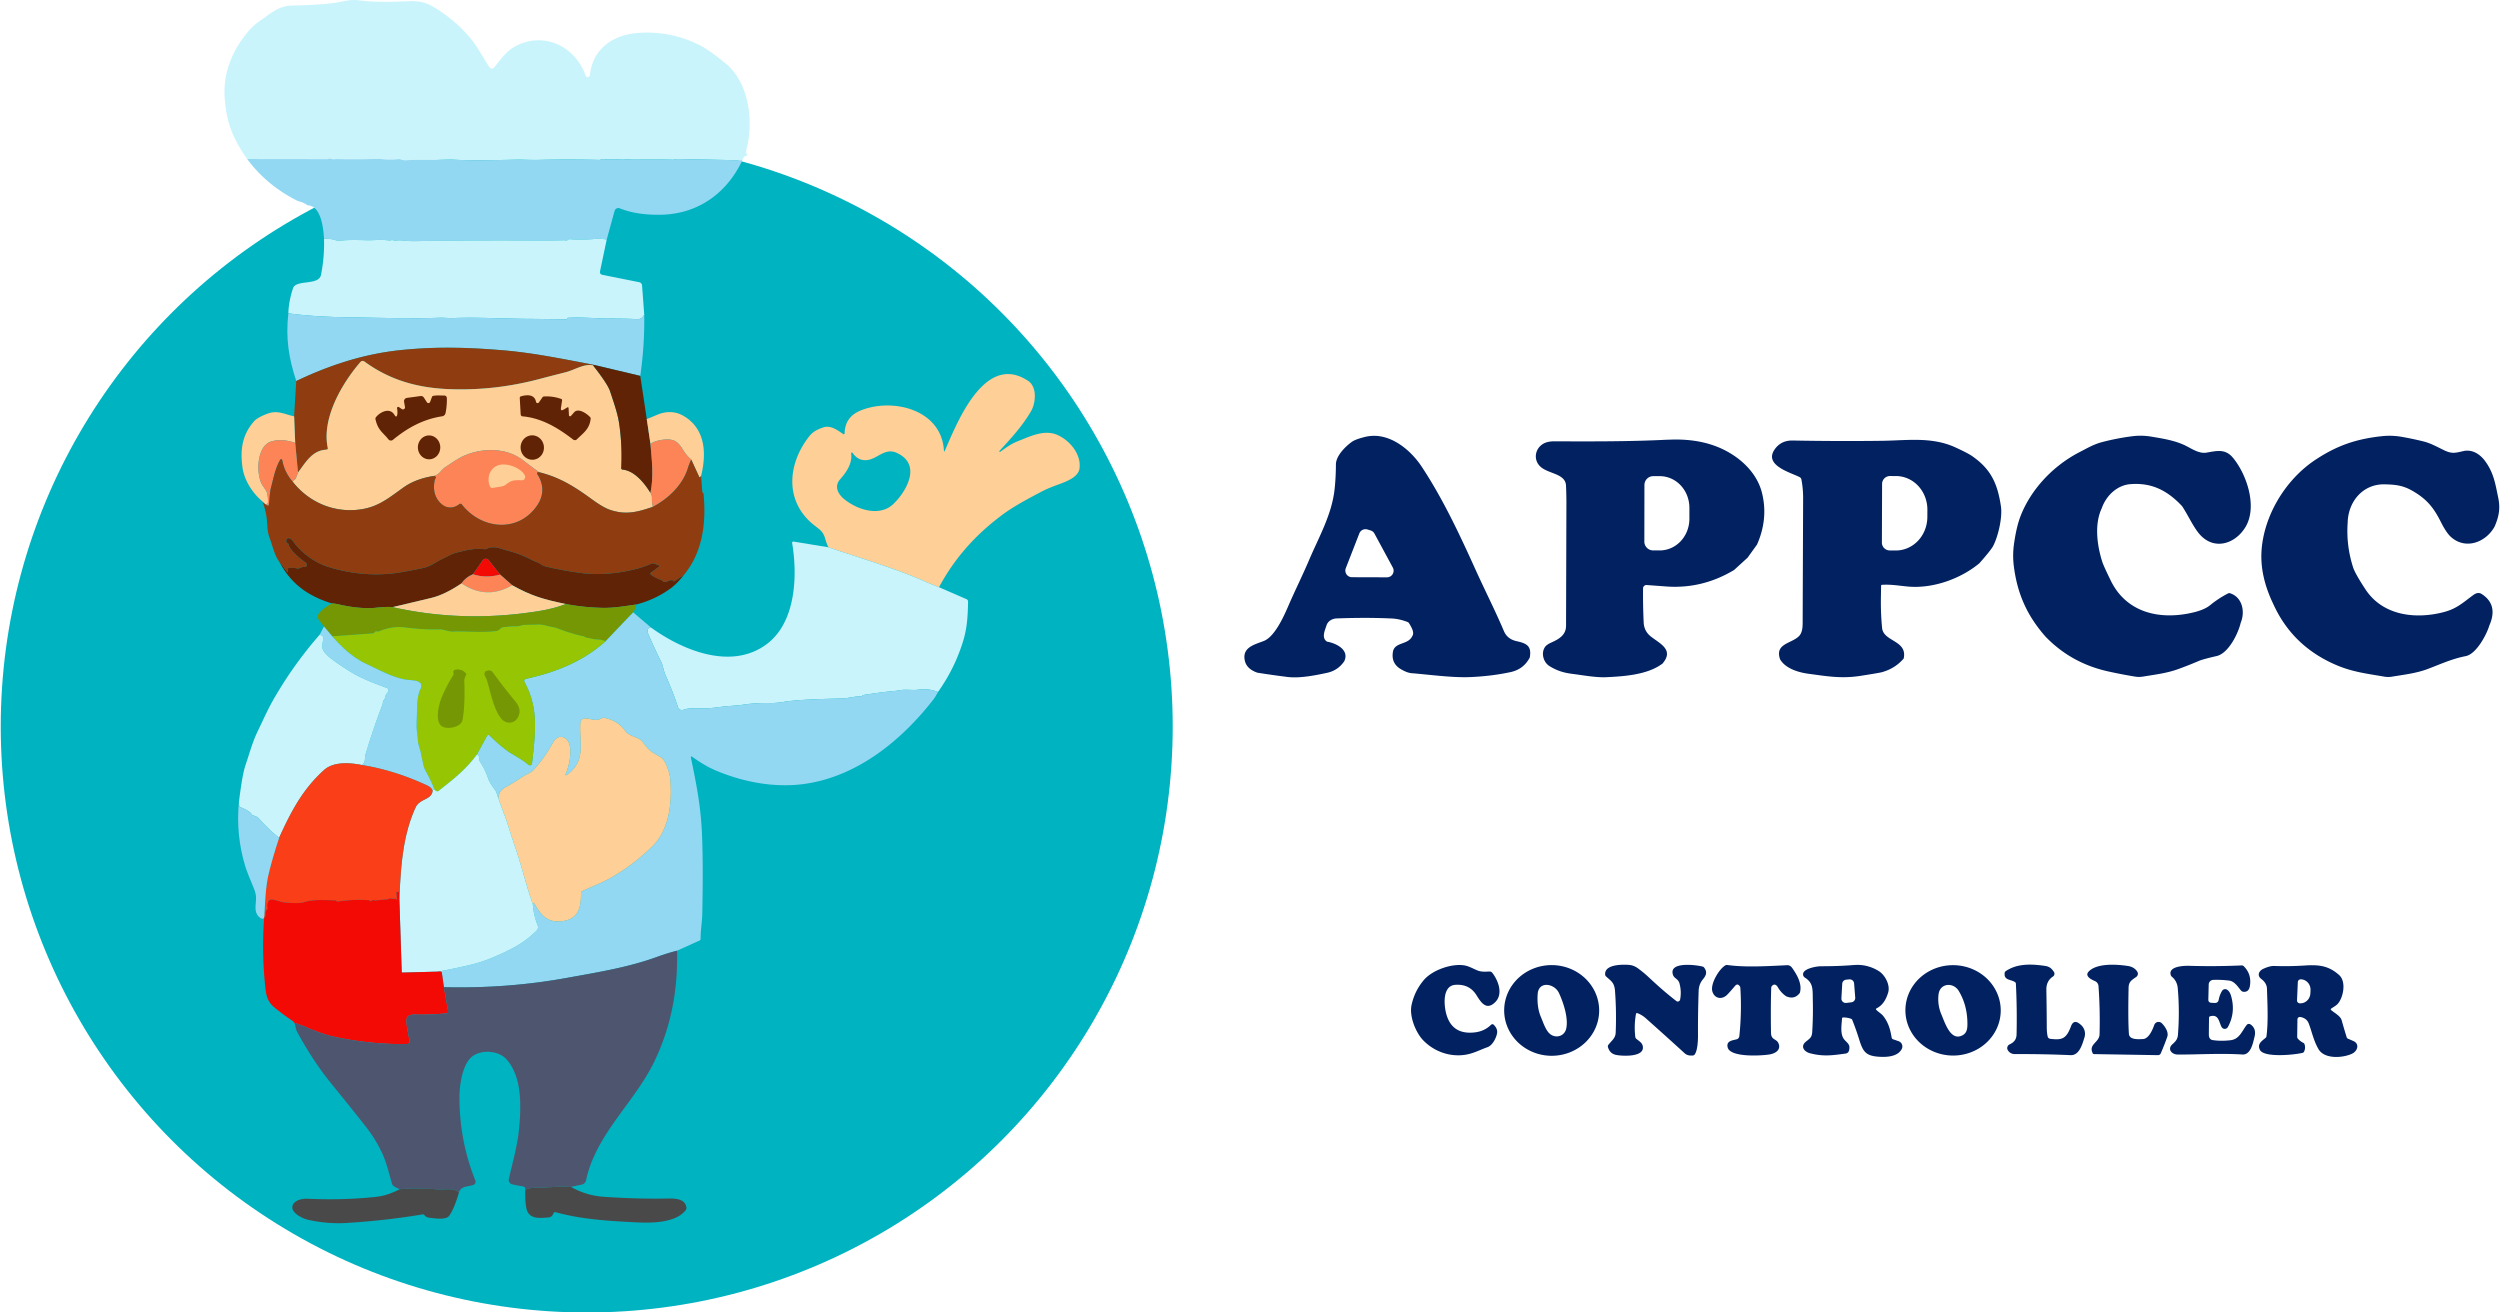 <svg xmlns="http://www.w3.org/2000/svg" viewBox="0 0 1400 735"><circle cx="328.568" cy="406.848" r="328.152" fill="#00b3c1"/><path d="M418.832 87.009q-2.367.116-3.122 2.762l-36.148-.719q-.557-.012-1.091.162-.824.267-2.298.22-5.361-.186-22.246-.046-.081 0-1.335-.162c-1.659-.22-3.203.371-5.245.093-3.04-.418-5.895.325-9.04-.197-1.126-.186-1.822.464-2.971.429q-16.861-.418-33.723-.012c-4.27.104-9.191-.197-12.765-.116q-23.72.557-33.943.046-2.1-.104-3.4-.07c-8.262.255-16.107-.128-24.161.325q-1.52.081-2.866-.476-.534-.232-1.114-.174-5.199.534-10.421-.07a9.516 9.133 46.2 0 0-1.393-.058q-10.49.371-22.606.128c-1.52-.035-2.205.395-3.969-.279q-.348-.139-.766.07-.511.244-1.091.244l-44.701-.058q-5.396-7.508-8.448-14.935-3.307-8.065-4.12-18.834c-1.114-14.471 4.317-27.375 13.554-38.156q2.634-3.075 6.998-6.058c5.454-3.713 9.817-7.821 17.117-7.961q19.391-.383 27.561-2.158 5.988-1.311 9.551-.812c9.318 1.276 18.881.928 28.245.545 7.102-.302 10.595 1.01 16.223 4.63q11.43 7.346 19.136 17.082c3.307 4.166 6.324 9.864 9.539 14.807q1.532 2.367 3.296.174c3.261-4.062 6.348-8.495 10.85-11.071 15.771-9.017 33.885-.963 39.943 15.782q.302.859.812 1.056.557.209 1.242-.29.406-.302.453-.812c1.393-14.564 12.916-22.606 26.957-23.604q18.625-1.335 35.115 7.172 4.479 2.309 13.461 9.504c13.542 10.839 16.246 32.435 12.127 48.553q-.545 2.147.801 3.342z" fill="#c9f4fc"/><path d="M415.711 89.771c-8.692 18.509-24.903 30.009-45.293 30.474-8.448.197-16.374-.789-23.337-3.574a2.182 2.182 0 0 0-2.924 1.451l-4.398 16.037q-3.934-.65-5.663-.453-7.555.847-15.132.244-.511-.035-.87.325-.499.476-1.23.383-.789-.104-.917-.104-8.042.197-16.072.151-33.514-.22-67.028.325-4.212.07-8.402-.418-1.126-.128-2.727.197a1.88 1.787 50.1 0 1-1.114-.128q-.87-.395-1.648-.128-.638.209-1.288.104c-4.154-.65-8.692-.012-12.173-.116q-11.082-.348-14.123.209-1.683.302-2.948-.093c-2.855-.882-4.247-.975-6.974-.986-.337-5.733-1.543-18.544-9.307-18.695q-1.276-1.102-3.191-1.729-2.46-.801-3.331-1.242c-10.769-5.617-19.937-13.125-27.201-22.954l44.701.058q.58 0 1.091-.244.418-.209.766-.07c1.764.673 2.449.244 3.969.279q12.115.244 22.606-.128a9.516 9.133 46.2 0 1 1.393.058q5.222.603 10.421.07.58-.058 1.114.174 1.346.557 2.866.476c8.054-.453 15.898-.07 24.161-.325q1.3-.035 3.4.07 10.224.511 33.943-.046c3.574-.081 8.495.22 12.765.116q16.861-.406 33.723.012c1.149.035 1.845-.615 2.971-.429 3.145.522 6-.22 9.04.197 2.042.279 3.586-.313 5.245-.093q1.253.162 1.335.162 16.885-.139 22.246.046 1.474.046 2.298-.22.534-.174 1.091-.162z" fill="#93d8f2"/><path d="M181.45 133.671c2.727.012 4.12.104 6.974.986q1.265.395 2.948.093 3.04-.557 14.123-.209c3.481.104 8.019-.534 12.173.116q.65.104 1.288-.104.778-.267 1.648.128a1.88 1.787 50.1 0 0 1.114.128q1.601-.325 2.727-.197 4.189.487 8.402.418 33.514-.545 67.028-.325 8.03.046 16.072-.151.128 0 .917.104.731.093 1.23-.383.36-.36.87-.325 7.578.603 15.132-.244 1.729-.197 5.663.453l-3.771 17.894a1.543 1.543 0 0 0 1.207 1.822l20.598 4.131q1.648.325 1.775 2.008l1.207 16.188c-1.01 1.683-1.822 2.576-3.946 2.495q-7.729-.325-15.457-.302c-6.882.012-15.515-.917-23.36-.406q-.139 0-.174.139-.035.174-.093.337-.139.325-.487.325-11.686-.151-23.383-.244c-10.212-.07-26.54-.952-39.873-.441-2.53.104-5.361-.244-8.007-.151-16.304.569-32.794 0-49.11-.209q-21.271-.29-35.405-2.286.186-6.684 2.623-14.053c1.671-5.025 14.436-1.311 15.666-7.497q2.008-10.142 1.683-20.238z" fill="#c9f4fc"/><path d="M360.775 176.202q.244 17.395-2.216 34.291l-25.855-6.15c-17.059-3.249-34.187-6.812-51.35-8.216-19.902-1.636-37.227-2.089-56.711-.104-20.679 2.1-40.117 8.436-58.742 17.349-4.224-12.858-6-23.94-4.421-37.912q14.134 1.996 35.405 2.286c16.316.209 32.806.778 49.11.209 2.646-.093 5.477.255 8.007.151 13.334-.511 29.661.371 39.873.441q11.697.093 23.383.244.348 0 .487-.325.058-.162.093-.337.035-.139.174-.139c7.845-.511 16.478.418 23.36.406q7.729-.023 15.457.302c2.124.081 2.936-.812 3.946-2.495z" fill="#93d8f2"/><path fill="#8f3c10" d="M332.703 204.343q0 .186-.592.29c-4.839-1.172-10.444 2.576-15.248 3.795q-7.659 1.938-15.295 3.946-24.486 6.452-49.598 5.559c-18.068-.638-33.549-5.036-47.753-15.376q-1.381-1.01-2.495.29c-10.386 12.115-21.735 31.564-18.138 48.136a.603.615 75.7 0 1-.429.708q-.522.151-.928.174c-7.636.58-11.396 7.555-15.353 12.788l-1.555-16.618-.615-14.9 1.195-19.763c18.625-8.912 38.063-15.248 58.742-17.349 19.484-1.984 36.81-1.532 56.711.104 17.163 1.404 34.291 4.967 51.35 8.216z"/><path d="M332.112 204.633q8.204 10.398 9.551 14.529c1.984 6.069 4.236 12.22 5.118 18.37q1.752 12.289 1.102 24.602a.812.812 0 0 0 .743.847c6.58.545 12.301 7.543 15.631 13.032q.928 1.044.824 3.609c-.07 1.567.325 2.715.453 4.236-8.727 2.936-15.016 4.665-23.929 1.648q-3.829-1.3-9.992-5.791c-9.794-7.137-18.161-12.463-29.766-15.283q-4.468-3.249-8.924-6.661c-9.539-7.334-22.826-6.928-32.818-2.669-3.516 1.497-7.114 4.154-10.537 6.348-2.866 1.845-3.4 4.595-7.195 5.176q-9.852 1.636-16.56 6.452c-7.404 5.303-13.183 10.084-21.677 11.802-15.237 3.087-30.439-2.739-40.105-14.958q.116-.986.952-1.381.511-.244.719-.777l1.172-3.11c3.957-5.234 7.717-12.208 15.353-12.788q.406-.023.928-.174a.603.615 75.7 0 0 .429-.708c-3.597-16.571 7.752-36.02 18.138-48.136q1.114-1.3 2.495-.29c14.204 10.34 29.684 14.738 47.753 15.376q25.112.894 49.598-5.559 7.636-2.008 15.295-3.946c4.804-1.218 10.409-4.967 15.248-3.795z" fill="#fecf97"/><path d="M332.703 204.343l25.855 6.15 3.621 24.149 2.077 13.937c.766 8.97 1.892 18.405 0 27.433-3.331-5.489-9.052-12.486-15.631-13.032a.812.812 0 0 1-.743-.847q.65-12.312-1.102-24.602c-.882-6.15-3.133-12.301-5.118-18.37q-1.346-4.131-9.551-14.529.592-.104.592-.29z" fill="#612306"/><path d="M565.056 209.491c-18.193-.656-30.129 29.57-35.877 42.778-.34.789-.537.754-.592-.104-1.474-23.279-29.429-29.533-46.917-22.164-5.655 2.383-8.549 6.614-8.681 12.695a.487.487 0 0 1-.766.394c-3.18-2.147-6.939-5.094-11.036-3.783-3.203 1.033-5.942 2.367-8.101 5.129-11.755 15.039-13.913 35.522 1.881 48.891 3.563 3.017 5.895 3.794 7.16 8.366.449 1.632 1.036 3.227 1.763 4.782 18.602 6.359 37.054 11.603 54.716 19.413a140.06 140.06 0 0 0 7.23 2.949c8.889-16.478 20.355-29.187 35.092-40.269 6.742-5.083 14.679-9.19 22.373-13.275 2.414-1.269 5.519-2.584 9.318-3.946 4.735-1.706 11.245-4.2 11.895-8.935 1.091-7.926-5.255-15.537-12.056-18.706-7.52-3.505-15.68.708-22.735 3.481-3.667 1.427-6.521 3.644-9.689 5.895-.085.07-.165.06-.243-.025a.54.54 0 0 1-.141-.29c-.023-.116.032-.244.163-.383 6.545-7.114 12.637-13.717 17.534-22.049 2.681-4.561 3.574-13.564-1.543-16.999-3.799-2.544-7.381-3.725-10.75-3.846zm-66.207 43.302c.961.025 1.967.235 3.037.696 14.517 6.266 5.929 21.49-1.521 28.674-7.752 7.485-20.216 3.272-27.445-2.495-3.574-2.855-5.975-7.253-2.482-11.221 3.597-4.073 6.986-8.899 6.185-14.655-.031-.186.046-.286.231-.301.108-.015.209-.029.301-.036.132-.015.232.029.301.129 1.764 2.661 4.054 4.033 6.87 4.118 5.454.166 9.331-5.045 14.522-4.907z" fill="#fecf97"/><path d="M222.495 232.054q.22-1.265-.139-3.435a.65.661 12.3 0 1 1.01-.65l1.659 1.102a1.149 1.149 0 0 0 1.764-1.16l-.511-2.901a1.892 1.892 0 0 1 1.613-2.193l7.636-1.033a1.892 1.88 69.8 0 1 1.845.859l1.683 2.623a1.01 1.021 39 0 0 1.81-.197l1.033-2.762q.197-.499.719-.615c1.892-.418 4.062-.186 6.023-.197q1.601-.012 1.613 1.729.035 4.456-.766 8.17a2.228 2.216 1.8 0 1-1.834 1.717c-10.676 1.648-19.38 6.429-27.607 13.183a1.787 1.787 0 0 1-2.541-.267c-3.18-4.004-5.883-5.06-7.241-11.28q-.128-.557.209-1.021c2.042-2.75 7.694-5.93 10.432-1.381q1.195 1.973 1.59-.29zm97.223.859q.824-.905 1.775-1.996c2.379-2.75 7.322.87 8.947 2.634q.383.418.325.998c-.615 5.791-4.247 8.054-7.74 11.5a1.543 1.543 0 0 1-2.031.128c-8.378-6.441-17.465-12.046-28.373-13.02a1.149 1.16 1 0 1-1.044-1.091l-.511-9.226a.87.859 80 0 1 .603-.87c3.203-.975 7.682-1.311 8.495 3.052a.894.894 0 0 0 1.613.348l1.961-2.82q.348-.499.963-.534 4.932-.267 9.574 1.393a.754.754 0 0 1 .499.824l-.627 4.096q-.337 2.158 1.532 1.033l2.089-1.253a.418.418 0 0 1 .627.337l.209 4.062a.638.638 0 0 0 1.114.406z" fill="#612306"/><path d="M164.705 233.133l.615 14.9q-7.334-2.599-13.357-.836c-8.564 2.507-8.819 19.414-4.607 25.101q1.868 2.518 2.205 3.864.638 2.588.487 5.245-.035.58-.534.87l-.569.348q-1.485-1.056-1.95-1.787c-5.57-4.677-10.212-11.79-11.222-19.147-1.346-9.875-.162-18.416 6.765-26.064 1.636-1.81 7.473-4.41 10.212-4.723 4.363-.499 8.007 1.462 11.953 2.228zm227.901 33.445q-.232.151-.383.522a.36.36 0 0 1-.65.012l-4.479-9.748q-2.646-2.205-4.711-5.628c-2.924-4.816-5.315-6.116-10.873-5.524q-4.514.487-7.253 2.367l-2.077-13.937c3.18-1.068 6.313-2.808 9.052-3.423q6.266-1.393 11.523 1.671c12.44 7.253 12.927 21.213 9.852 33.688z" fill="#fecf97"/><path d="M240.448 257.211a6.684 6.266 88.6 0 1-6.428-6.529 6.684 6.266 88.6 0 1 6.101-6.835 6.684 6.266 88.6 0 1 6.428 6.529 6.684 6.266 88.6 0 1-6.101 6.835zm58.306.212a6.835 6.533 84.3 0 1-7.18-6.152 6.835 6.533 84.3 0 1 5.822-7.45 6.835 6.533 84.3 0 1 7.18 6.152 6.835 6.533 84.3 0 1-5.822 7.45z" fill="#612306"/><path d="M769.325 244.062a20.73 20.73 0 0 0-4.771.582c-3.636.89-6.109 1.798-7.416 2.727-3.783 2.681-9.016 7.95-9.028 12.72-.023 5.238-.289 10.038-.8 14.401-1.625 13.891-8.763 26.341-14.17 39.013-3.76 8.843-7.866 17.002-11.858 26.239-2.936 6.8-7.786 16.941-13.554 19.204-5.152 2.019-12.163 3.527-10.666 10.85.665 3.234 3.041 5.54 7.126 6.917a510.77 510.77 0 0 0 16.641 2.366c7.195.905 16.2-.973 22.327-2.296 4.038-.866 7.24-3.018 9.608-6.453 3.087-6.359-4.443-10.131-9.619-11.002-3.319-2.112-1.137-6.406-.313-9.075.789-2.553 3.329-3.84 5.684-3.932 11.21-.418 21.516-.407 30.915.034 2.87.139 5.81.796 8.819 1.972a1.717 1.717 0 0 1 .836.698c1.253 2.1 3.19 5.209 1.786 7.217-2.402 5.083-9.933 3.11-10.85 8.889-.681 4.356.866 7.591 4.642 9.703 2.205 1.292 4.132 2.007 5.78 2.146 11.071.905 22.953 2.633 33.315 2.169 7.821-.356 15.184-1.275 22.085-2.761 4.959-1.068 8.572-3.806 10.838-8.216 1.137-6.475-1.8-7.893-7.393-9.123-3.45-.758-5.813-2.634-7.09-5.628-4.862-11.465-10.489-22.477-15.619-33.803-8.947-19.786-18.418-40.107-30.405-58.256-5.767-8.732-15.834-17.366-26.851-17.305zm-4.463 52.286a3.713 3.713 0 0 1 .911.159l1.752.533a3.713 3.713 0 0 1 2.18 1.788l10.272 18.996a3.713 3.713 0 0 1-3.273 5.478l-19.612-.059a3.713 3.713 0 0 1-3.447-5.059l7.579-19.474a3.713 3.713 0 0 1 3.638-2.362zm457.109-12.909c-8.17-8.68-16.792-13.218-28.86-12.324-7.613.557-13.717 6.557-16.13 13.519-4.178 8.808-2.681 20.633.29 29.975q.731 2.286 4.758 10.537c9.086 18.579 28.478 22.339 47.091 17.604q5.617-1.439 8.576-3.864 4.677-3.829 10.061-6.591.499-.255 1.033-.093c7.067 2.228 8.564 10.549 5.999 16.571-1.369 5.976-6.835 17.117-13.496 18.625q-7.578 1.717-10.073 2.785-5.744 2.46-11.639 4.584c-6.278 2.263-12.927 3.029-19.472 4.12a13.74 13.775 44.9 0 1-4.456.012q-7.705-1.265-15.063-2.901-20.784-4.607-35.139-19.542c-10.467-11.895-15.701-24.103-17.662-39.038q-.835-6.359.023-12.603 1.358-9.759 3.69-15.782c5.756-14.877 18.045-28.037 32.702-35.661 4.189-2.17 8.228-4.549 12.765-5.744q8.529-2.251 17.279-3.354 5.187-.65 10.502.244c6.371 1.068 13.113 2.112 18.985 4.955 3.563 1.729 7.694 4.723 11.941 3.992 5.791-.986 10.502-2.298 14.819 2.924 7.787 9.434 13.809 27.549 6.916 38.84-5.965 9.783-18.184 13.229-26.157 3.319-3.4-4.224-6.058-10.258-9.284-15.109zm175.02 11.431c-4.874 8.854-16.281 13.218-24.509 5.779q-2.576-2.344-5.593-8.344c-4.154-8.239-7.972-12.881-16.003-17.488-5.245-3.006-9.4-3.435-15.318-3.586-12.498-.325-20.586 9.806-20.865 21.364q-.917 12.73 3.017 25.077 1.137 3.574 6.998 12.452c9.713 14.715 28.094 16.803 43.946 12.614 7.334-1.938 10.827-5.489 16.49-9.585 1.416-1.033 3.017-1.52 4.642-.476q9.365 6.058 4.201 17.697c-1.485 5.06-7.276 15.898-13.159 17.047-7.694 1.509-13.937 4.421-21.271 7.195-6.452 2.437-13.287 3.191-20.03 4.317a13.078 13.044 45.1 0 1-4.34-.012c-9.133-1.613-17.372-2.483-26.586-6.371-16.235-6.858-28.269-18.126-35.603-34.373q-7.45-15.515-6.556-29.65c1.218-19.287 12.974-39.711 30.357-51.164 11.987-7.891 22.617-11.535 36.995-13.102q5.535-.603 11.059.348 6.15 1.068 12.208 2.565c4.143 1.033 7.752 3.087 11.616 4.955 4.41 2.124 6.301 1.52 10.815.476 4.816-1.102 9.202 1.567 12.161 5.593 4.897 6.673 5.733 12.893 7.299 20.273 1.346 6.324.418 10.815-1.973 16.397z" fill="#012160"/><path d="M165.32 248.034l1.555 16.618-1.172 3.11q-.209.534-.719.777-.836.395-.952 1.381-4.595-5.338-5.814-11.5-.499-2.541-1.717-.255c-2.472 4.63-3.423 9.91-4.746 14.935-.812 3.098-.731 6.371-1.218 9.667q-.104.627-.696.383-.557-.232-.894-.522l.569-.348q.499-.29.534-.87.151-2.657-.487-5.245-.337-1.346-2.205-3.864c-4.212-5.686-3.957-22.594 4.607-25.101q6.023-1.764 13.357.836zm221.774 9.33q-1.137 2.321-1.845 4.665c-2.832 9.504-11.082 17.349-19.716 21.828-.128-1.52-.522-2.669-.453-4.236q.104-2.565-.824-3.609c1.892-9.028.766-18.463 0-27.433q2.739-1.88 7.253-2.367c5.559-.592 7.949.708 10.873 5.524q2.066 3.423 4.711 5.628z" fill="#fd8457"/><path d="M937.614 246.129l-4.456.129c-20.819 1.044-41.777.951-62.631.882-2.808-.015-5.036.519-6.684 1.602-4.015 2.634-5.094 8.007-1.961 11.79 4.131 5.025 14.749 4.166 15.086 11.419a221.66 221.66 0 0 1 .22 9.329l-.197 69.21c-.046 5.129-3.97 7.402-8.078 9.247-1.787.797-2.982 1.602-3.586 2.414-2.483 3.354-1.16 8.727 2.484 10.931 4.038 2.449 7.694 3.668 12.742 4.295 6.371.789 12.973 2.135 19.181 1.845 9.492-.441 21.189-1.299 29.335-6.301l1.845-1.219c6.8-7.81-1.31-11.21-6.439-15.26-2.522-1.988-3.862-4.606-4.016-7.856a332.42 332.42 0 0 1-.347-19.1 1.892 1.892 0 0 1 2.031-1.87l11.847.87c13.152.774 25.519-2.325 37.101-9.295l7.566-6.904 5.292-7.357c4.216-9.578 5.152-19.161 2.808-28.746-2.483-10.189-10.259-18.276-19.519-23.347-9.291-5.087-19.275-6.772-29.626-6.709zm-11.768 20.519h3.679a16.571 17.709.1 0 1 16.536 17.742v6.174a16.571 17.709.1 0 1-16.607 17.674h-3.679a4.955 4.955 0 0 1-4.943-4.966l.048-31.681a4.955 4.955 0 0 1 4.966-4.943zm143.813-20.313c-5.18.092-10.402.445-15.641.514a1586.62 1586.62 0 0 1-50.038-.163c-4.541-.085-7.992 1.665-10.351 5.247-5.837 8.854 9.573 12.788 14.227 15.294a1.799 1.822 8.4 0 1 .929 1.265 55.03 55.03 0 0 1 .963 10.746l-.256 68.467c0 2.913.046 6.557-2.228 8.703-4.34 4.085-13.427 4.038-10.421 12.799 2.982 5.152 10.271 7.346 15.818 8.089 9.817 1.3 18.231 2.879 29 1.219 7.048-1.099 11.124-1.799 12.23-2.101 4.92-1.362 8.986-3.918 12.196-7.67 2.147-10.316-11.36-9.284-12.114-17.094-.557-5.81-.774-11.664-.651-17.559l.093-6.07a.534.522 89.3 0 1 .499-.521c5.048-.313 9.505.499 14.46.963 13.809 1.288 29.429-4.19 40.058-13.021 4.387-4.951 6.987-8.223 7.799-9.816 2.808-5.501 5.209-15.956 4.293-22.071-1.891-12.614-5.487-20.844-16.303-28.259-1.563-1.068-4.601-2.64-9.111-4.721-8.297-3.822-16.817-4.394-25.451-4.241zm-11.253 20.242l3.388.012a17.604 18.811.2 0 1 17.545 18.869l-.023 4.062a17.604 18.811.2 0 1-17.663 18.753l-3.388-.023a4.421 4.421 0 0 1-4.408-4.433l.116-32.839a4.421 4.421 0 0 1 4.433-4.399z" fill="#012160"/><path d="M301.847 264.431q-.453-.093-.603-.023a.801.789 61.1 0 0-.325 1.149c3.795 5.837 3.771 12.069-.383 17.894-10.815 15.19-31.112 12.904-41.927-.975a.975.986 51.9 0 0-1.381-.162c-3.4 2.681-7.485 2.518-10.583-.615q-4.584-4.619-3.354-12.011.22-1.335.719-1.996.337-.453-.128-.789-.464-.337-1.509-.279c3.795-.58 4.328-3.33 7.195-5.176 3.423-2.193 7.021-4.851 10.537-6.348 9.992-4.259 23.279-4.665 32.818 2.669q4.456 3.412 8.924 6.661z" fill="#fd8457"/><path fill="#8f3c10" d="M164.031 269.92c9.667 12.22 24.869 18.045 40.105 14.958 8.495-1.717 14.274-6.499 21.677-11.802q6.707-4.816 16.56-6.452 1.044-.058 1.509.279.464.337.128.789-.499.661-.719 1.996-1.23 7.392 3.354 12.011c3.098 3.133 7.183 3.296 10.583.615a.975.986 51.9 0 1 1.381.162c10.815 13.879 31.112 16.165 41.927.975 4.154-5.825 4.178-12.057.383-17.894a.801.789 61.1 0 1 .325-1.149q.151-.07.603.023c11.605 2.82 19.971 8.146 29.766 15.283q6.162 4.491 9.992 5.791c8.912 3.017 15.202 1.288 23.929-1.648 8.634-4.479 16.885-12.324 19.716-21.828q.708-2.344 1.845-4.665l4.479 9.748a.36.36 0 0 0 .65-.012q.151-.371.383-.522l.685 8.843q.035.418.406.615.267.139.302.592c1.52 16.061-.441 32.667-11.094 45.409l-5.559 3.69q-.128.081-.162-.07-.046-.209.162-.313a.128.139 41.1 0 0-.012-.255q-1.88-.499-3.493.383-1.706.928-2.901-.209-.429-.418-.986-.615-2.959-1.056-5.512-2.924-.638-.453-.012-.917l4.363-3.272q.905-.673-.162-1.068l-2.251-.836a2.251 2.24 42.5 0 0-1.752.07q-5.419 2.565-14.146 4.201-13.241 2.495-24.752 1.01-8.471-1.079-16.803-2.89-2.077-.441-4.108-1.021-.847-.232-1.857-.986c-1.439-1.044-3.713-1.683-4.781-2.251q-6.789-3.597-13.682-5.35c-3.853-.986-6.406-2.402-10.212-1.764-1.079.186-1.915 1.033-3.133.894-5.582-.673-9.875.58-15.248 1.868-2.936.696-5.373 2.286-8.239 3.597-3.644 1.659-6.278 4.143-10.665 5.083q-6.046 1.288-12.15 2.333c-13.891 2.402-27.863 1.126-41.126-2.982-7.566-2.344-15.596-8.297-19.925-14.796a2.124 1.509 37.3 0 0-3.47-.116q-.07 1.335.627 1.59.522.186.65.731c.789 3.528 6.51 8.007 9.597 10.247a1.485 1.474 13.3 0 1 .569.917q.139.743-.348 1.149-.325.279-1.404.348-1.195.07-2.333.673-.522.29-1.114.151-2.715-.627-5.396-.128-.36.07-.267.429l.255.975q.395 1.497-.569.29l-4.12-5.187c-2.808-3.818-3.911-9.272-5.57-13.705q-1.021-2.739-1.16-6.034-.313-7.798-2.75-14.134.464.731 1.95 1.787.337.29.894.522.592.244.696-.383c.487-3.296.406-6.568 1.218-9.667 1.323-5.025 2.274-10.305 4.746-14.935q1.218-2.286 1.717.255 1.218 6.162 5.814 11.5z"/><path d="M275.795 273.239q-.905.139-1.311-.673c-1.137-2.216-1.218-5.338-.174-7.647 5.048-11.117 23.743-.035 19.031 3.737q-.453.36-1.033.313c-2.727-.22-5.454-.209-7.798 1.485-1.23.894-2.066 1.764-3.667 1.996q-2.565.395-5.048.789z" fill="#fecf97"/><path d="M382.905 322.036q-3.771 4.897-7.601 7.636-8.669 6.232-19.124 8.866c-6.452.94-12.719 2.019-19.043 1.857q-10.572-.267-20.273-2.147c-12.893-2.692-19.426-4.619-30.044-10.537l-6.754-5.953-6.348-8.065a2.135 2.135 0 0 0-3.435.104l-5.408 7.798q-4.038 1.625-6.452 5.094-9.249 6.278-16.722 8.1-10.444 2.565-21.898 5.21-2.657-.36-9.864.395c-5.315.545-13.171-.267-19.67-1.81q-2.646-.627-4.375-.638c-13.577-4.27-22.768-10.85-29.417-23.232l4.12 5.187q.963 1.207.569-.29l-.255-.975q-.093-.36.267-.429 2.681-.499 5.396.128.592.139 1.114-.151 1.137-.603 2.333-.673 1.079-.07 1.404-.348.487-.406.348-1.149a1.485 1.474 13.3 0 0-.569-.917c-3.087-2.24-8.808-6.719-9.597-10.247q-.128-.545-.65-.731-.696-.255-.627-1.59a2.124 1.509 37.3 0 1 3.47.116c4.328 6.499 12.359 12.452 19.925 14.796 13.264 4.108 27.236 5.385 41.126 2.982q6.104-1.044 12.15-2.333c4.387-.94 7.021-3.423 10.665-5.083 2.866-1.311 5.303-2.901 8.239-3.597 5.373-1.288 9.667-2.541 15.248-1.868 1.218.139 2.054-.708 3.133-.894 3.806-.638 6.359.777 10.212 1.764q6.893 1.752 13.682 5.35c1.068.569 3.342 1.207 4.781 2.251q1.01.754 1.857.986 2.031.58 4.108 1.021 8.332 1.81 16.803 2.89 11.512 1.485 24.752-1.01 8.727-1.636 14.146-4.201a2.251 2.24 42.5 0 1 1.752-.07l2.251.836q1.068.395.162 1.068l-4.363 3.272q-.627.464.012.917 2.553 1.868 5.512 2.924.557.197.986.615 1.195 1.137 2.901.209 1.613-.882 3.493-.383a.128.139 41.1 0 1 .012.255q-.209.104-.162.313.035.151.162.07z" fill="#612306"/><path d="M463.893 306.474c18.602 6.359 37.053 11.605 54.715 19.414q3.725 1.636 7.23 2.948l15.283 6.638q1.021.441.998 1.567c-.128 7.462-.499 14.378-2.611 21.457q-4.688 15.608-14.25 29.035-5.35-2.158-10.978-1.311c-3.249.487-6.731-.348-10.398.313-2.948.534-5.605.615-8.448.975q-6.069.754-12.115 1.717-.418.07-.615.441-.162.313-.638.302c-3.655-.081-7.206 1.114-10.467 1.172q-24.927.511-32.771 1.915-4.282.766-8.645.638a13.299 4.63.8 0 0-1.88-.023q-6.174.07-12.266.963c-4.027.592-8.112.65-12.15 1.195q-5.872.789-9.063.87c-3.551.093-8.947-.499-12.08.777a2.286 2.298 69.9 0 1-3.029-1.404q-3.04-9.063-7.079-18.161c-1.01-2.286-1.404-5.326-2.449-7.415q-3.76-7.601-7.102-15.364c-.673-1.567-.696-3.621 1.416-3.771 17.43 12.672 44.898 24.242 64.835 9.376 16.548-12.324 17.291-38.748 14.262-56.665a.685.685 0 0 1 .789-.789z" fill="#c9f4fc"/><path fill="#f30a04" d="M280.065 321.757q-7.891 2.205-15.19-.162l5.408-7.798a2.135 2.135 0 0 1 3.435-.104z"/><path d="M264.875 321.595q7.299 2.367 15.19.162l6.754 5.953q-14.297 8.46-28.396-1.021 2.414-3.47 6.452-5.094z" fill="#fd8457"/><path d="M258.423 326.689q14.1 9.481 28.396 1.021c10.618 5.918 17.152 7.845 30.044 10.537q-6.789 2.681-16.409 4.166-41.301 6.417-80.652-2.414 11.454-2.646 21.898-5.21 7.473-1.822 16.722-8.1z" fill="#fecf97"/><path fill="#759703" d="M185.894 337.946q1.729.012 4.375.638c6.499 1.543 14.355 2.356 19.67 1.81q7.206-.754 9.864-.395 39.351 8.831 80.652 2.414 9.62-1.485 16.409-4.166 9.701 1.88 20.273 2.147c6.324.162 12.591-.917 19.043-1.857q.267 1.509-1.613 4.387l-15.492 16.223c-2.681-1.369-4.874-.743-7.427-1.416q-1.532-.395-3.098-.615-.557-.081-.998-.418-.36-.267-.998-.406-6.545-1.369-14.111-4.328c-1.984-.777-4.328-.952-6.441-1.555q-2.669-.754-4.851-.661-3.644.151-7.288.186c-1.59.023-2.832.847-4.561.836q-3.876-.035-7.752.522-.545.07-.952.453-1.671 1.52-2.483 1.625c-8.645 1.068-16.699.023-24.66.313-2.414.081-4.804-1.276-7.392-1.207q-8.541.255-19.287-1.114-7.09-.894-14.436 2.158-.557.232-1.149.093-.975-.22-1.474.511-.348.522-.975.569l-22.664 1.648-4.653-5.524-2.797-3.586a3.052 3.064 44.9 0 1 0-3.748q2.367-3.04 7.264-5.535z"/><path d="M354.566 342.924l9.933 8.437c-2.112.151-2.089 2.205-1.416 3.771q3.342 7.763 7.102 15.364c1.044 2.089 1.439 5.129 2.449 7.415q4.038 9.098 7.079 18.161a2.286 2.298 69.9 0 0 3.029 1.404c3.133-1.276 8.529-.685 12.08-.777q3.191-.081 9.063-.87c4.038-.545 8.123-.603 12.15-1.195q6.092-.894 12.266-.963a13.299 4.63.8 0 1 1.88.023q4.363.128 8.645-.638 7.845-1.404 32.771-1.915c3.261-.058 6.812-1.253 10.467-1.172q.476.012.638-.302.197-.371.615-.441 6.046-.963 12.115-1.717c2.843-.36 5.501-.441 8.448-.975 3.667-.661 7.148.174 10.398-.313q5.628-.847 10.978 1.311-1.404 2.715-2.623 4.282c-17.79 22.803-42.798 43.436-73.062 47.312-15.713 2.008-32.945-.963-48.867-7.705-4.711-2.008-8.796-4.619-12.939-7.52q-1.102-.778-.824.545c2.89 13.96 5.454 26.458 6.15 42.206q.777 17.5.174 45.42c-.093 4.189-.975 9.075-.928 13.763a.894.905 77.3 0 1-.534.836l-12.649 5.721q-5.396 1.358-11.164 3.458c-16.281 5.93-33.433 8.657-50.422 11.744q-33.526 6.104-68.989 5.222l-1.149-8.1a.778.778 0 0 0-.661-.661q-.812-.116-1.393.046 8.692-1.601 17.43-3.632 6.719-1.555 13.218-4.305c10.363-4.387 17.581-8.112 24.497-15.039a2.646 2.646 0 0 0 .58-2.866q-2.286-5.651-2.75-12.057.708-.534 1.056.07c3.806 6.591 7.38 10.688 15.713 9.551 8.854-1.218 10.328-7.845 10.247-15.887a.905.928 76.7 0 1 .534-.847c5.709-2.634 11.929-5.002 16.989-7.972q12.324-7.195 22.501-17.244c9.516-9.411 11.094-24.625 9.945-37.761-.267-3.087-2.472-10.328-5.292-12.046q-2.112-1.276-4.247-2.541c-2.855-1.683-4.27-3.922-6.232-6.441-1.787-2.309-7.23-2.599-9.423-5.744-2.901-4.166-6.963-6.406-11.953-7.415a1.474 1.474 0 0 0-1.102.197c-3.33 2.135-6.185.209-9.365.139a2.657 2.657 0 0 0-2.727 2.483c-.731 11.187 3.4 20.656-6.951 28.779q-2.008 1.578-.998-.766c1.822-4.212 4.851-16.977-1.218-19.716-2.704-1.207-4.897.464-6.255 2.948q-4.503 8.274-10.85 15.248c-1.509 1.659-4.317 2.472-6.255 3.829q-3.946 2.762-9.585 5.895-3.493 1.938-3.783 5.907c-.766-1.485-.824-3.064-1.834-4.421-1.636-2.228-3.064-4.05-4.015-6.823q-1.636-4.781-4.421-8.994-.441-.673-.441-1.95-.012-.847-.267-1.265-.487-.754-1.253-.627l5.884-10.781a.894.894 0 0 1 1.416-.197q4.665 4.769 10.05 8.703c3.029 2.193 8.03 4.526 11.663 7.74a1.242 1.23 23.9 0 0 2.054-.789c1.775-16.478 4.004-30.59-4.236-45.525a1.207 1.207 0 0 1 .801-1.775c16.339-3.609 31.448-9.376 44.573-21.016z" fill="#93d8f2"/><path fill="#96c603" d="M339.074 359.147c-13.125 11.639-28.234 17.407-44.573 21.016a1.207 1.207 0 0 0-.801 1.775c8.239 14.935 6.011 29.046 4.236 45.525a1.242 1.23 23.9 0 1-2.054.789c-3.632-3.214-8.634-5.547-11.663-7.74q-5.385-3.934-10.05-8.703a.894.894 0 0 0-1.416.197l-5.884 10.781c-6.162 8.251-12.37 13.125-21.248 20.099q-.476.371-1.044.209-.696-.209-1.242-.882-2.054-5.35-4.92-10.351c-1.834-3.203-2.1-9.098-3.795-14.065q-.522-1.543-.603-3.342c-.116-2.657-.754-5.257-.719-7.787q.081-6.626.464-13.252.267-4.526 1.648-7.415c2.402-5.06-3.864-4.967-6.916-5.268-7.763-.789-16.571-5.814-23.627-9.098q-9.237-4.305-18.788-15.295l22.664-1.648q.627-.046.975-.569.499-.731 1.474-.511.592.139 1.149-.093 7.346-3.052 14.436-2.158 10.746 1.369 19.287 1.114c2.588-.07 4.978 1.288 7.392 1.207 7.961-.29 16.014.754 24.66-.313q.812-.104 2.483-1.625.406-.383.952-.453 3.876-.557 7.752-.522c1.729.012 2.971-.812 4.561-.836q3.644-.035 7.288-.186 2.182-.093 4.851.661c2.112.603 4.456.778 6.441 1.555q7.566 2.959 14.111 4.328.638.139.998.406.441.337.998.418 1.567.22 3.098.615c2.553.673 4.746.046 7.427 1.416z"/><path d="M181.427 350.815l4.653 5.524q9.551 10.99 18.788 15.295c7.056 3.284 15.863 8.309 23.627 9.098 3.052.302 9.318.209 6.916 5.268q-1.381 2.89-1.648 7.415-.383 6.626-.464 13.252c-.035 2.53.603 5.129.719 7.787q.081 1.799.603 3.342c1.694 4.967 1.961 10.862 3.795 14.065q2.866 5.002 4.92 10.351-.638-.186-1.068.603-.65-1.845-3.156-3.017-18.103-8.425-36.427-11.384 1.427-1.102 1.625-2.959.29-2.704.429-3.145 4.212-14.1 9.469-27.839c.325-.847.012-1.764.836-2.576q.418-.406.499-.975.267-1.88 1.613-3.214a1.485 1.485 0 0 0-.522-2.437c-6.835-2.576-14.169-5.21-20.424-9.121q-3.98-2.483-7.845-5.152-5.93-4.12-7.311-6.731c-1.126-2.135-.209-4.932.081-6.881a1.079 1.091 23.9 0 0-.371-.975q-.905-.778-1.764-.952z" fill="#93d8f2"/><path d="M179.001 355.457q.859.174 1.764.952a1.079 1.091 23.9 0 1 .371.975c-.29 1.95-1.207 4.746-.081 6.881q1.381 2.611 7.311 6.731 3.864 2.669 7.845 5.152c6.255 3.911 13.589 6.545 20.424 9.121a1.485 1.485 0 0 1 .522 2.437q-1.346 1.335-1.613 3.214-.081.569-.499.975c-.824.812-.511 1.729-.836 2.576q-5.257 13.74-9.469 27.839-.139.441-.429 3.145-.197 1.857-1.625 2.959c-6.615-1.335-15.805-2.066-21.201 2.773-11.976 10.746-18.567 23.418-25.193 38.005q-6.092-4.851-11.245-10.757-1.056-1.218-3.319-1.787-.557-.139-.812-.638c-.894-1.706-4.665-3.331-6.452-4.073q-.499-.197-.522-.743l-.116-2.263q1.857-15.167 3.597-20.285c2.24-6.557 3.934-13.078 6.963-19.298 2.762-5.698 5.489-11.86 8.425-17.035q11.175-19.693 26.191-36.856z" fill="#c9f4fc"/><path d="M261.173 377.633q-1.218 2.286-1.16 3.725.511 13.438-.975 21.77c-.719 4.004-7.787 5.35-10.978 3.934-4.909-2.193-2.449-12.521-.511-17.047q2.646-6.174 6.243-11.895a1.3 1.3 0 0 0 .162-1.021q-.464-1.845 1.23-2.1 3.771-.569 5.976 2.425a.209.197 43.4 0 1 .012.209zm11.303 2.762c-.371-1.137-1.671-2.263-.952-3.957q.209-.499.731-.661 2.565-.836 3.586.569 5.837 8.054 12.196 15.713c2.507 3.006 3.876 5.733 2.193 9.295-1.938 4.12-6.893 4.398-9.62.975-4.445-5.605-5.837-14.9-8.135-21.933z" fill="#759703"/><path d="M298.354 506.2c-3.771-10.479-6.255-21.364-9.806-31.669q-2.205-6.417-4.212-12.904c-1.439-4.677-3.725-9.713-5.234-14.761q.29-3.969 3.783-5.907 5.64-3.133 9.585-5.895c1.938-1.358 4.746-2.17 6.255-3.829q6.348-6.974 10.85-15.248c1.358-2.483 3.551-4.154 6.255-2.948 6.069 2.739 3.04 15.504 1.218 19.716q-1.01 2.344.998.766c10.351-8.123 6.22-17.592 6.951-28.779a2.657 2.657 0 0 1 2.727-2.483c3.18.07 6.034 1.996 9.365-.139a1.474 1.474 0 0 1 1.102-.197c4.99 1.01 9.052 3.249 11.953 7.415 2.193 3.145 7.636 3.435 9.423 5.744 1.961 2.518 3.377 4.758 6.232 6.441q2.135 1.265 4.247 2.541c2.82 1.717 5.025 8.959 5.292 12.046 1.149 13.136-.429 28.35-9.945 37.761q-10.177 10.05-22.501 17.244c-5.06 2.971-11.28 5.338-16.989 7.972a.905.928 76.7 0 0-.534.847c.081 8.042-1.393 14.668-10.247 15.887-8.332 1.137-11.906-2.959-15.713-9.551q-.348-.603-1.056-.07z" fill="#fecf97"/><path d="M266.871 422.786q.766-.128 1.253.627.255.418.267 1.265 0 1.276.441 1.95 2.785 4.212 4.421 8.994c.952 2.773 2.379 4.595 4.015 6.823 1.01 1.358 1.068 2.936 1.834 4.421 1.509 5.048 3.795 10.084 5.234 14.761q2.008 6.487 4.212 12.904c3.551 10.305 6.034 21.19 9.806 31.669q.464 6.406 2.75 12.057a2.646 2.646 0 0 1-.58 2.866c-6.916 6.928-14.134 10.653-24.497 15.039q-6.499 2.75-13.218 4.305-8.738 2.031-17.43 3.632l-19.925.545a.476.476 0 0 1-.499-.464l-1.311-40.627c.754-17.639 1.787-35.487 9.04-51.292 2.414-5.268 8.959-4.096 9.585-9.446q.429-.789 1.068-.603.545.673 1.242.882.569.162 1.044-.209c8.877-6.974 15.086-11.848 21.248-20.099z" fill="#c9f4fc"/><path fill="#fa3e17" d="M202.686 428.415q18.324 2.959 36.427 11.384 2.507 1.172 3.156 3.017c-.627 5.35-7.172 4.178-9.585 9.446-7.253 15.805-8.286 33.653-9.04 51.292l-.174-3.98q-.012-.348-.348-.244l-1.01.337q-.232.081-.209.325l.476 3.702q.023.162-.139.139-.267-.046-.313-.22-.162-.569-.731-.395c-1.184.383-2.333-.279-3.029-.093q-.174.046-.325.162-.302.232-.685.267l-6.707.661q-.429.046-.859-.058-1.149-.302-2.182.638-.29.255-.22-.116.081-.511-.441-.557-8.901-.615-17.685.754-.325.058-.615-.279-.348-.395-.882-.406c-5.779-.093-11.895-.661-17.476 1.068q-2.959.905-10.873.093c-2.263-.232-4.735-1.555-7.439-1.59q-.627-.012-1.044.453-1.497 1.694-.917 4.178a.94.952 61.5 0 1-.279.928q-1.021.963-.882 2.263.174 1.671-.731 2.333c.569-8.1.685-16.606 2.391-24.01q1.984-8.553 5.976-20.714c6.626-14.587 13.218-27.259 25.193-38.005 5.396-4.839 14.587-4.108 21.201-2.773z"/><path d="M133.825 448.931l.116 2.263q.023.545.522.743c1.787.743 5.559 2.367 6.452 4.073q.255.499.812.638 2.263.569 3.319 1.787 5.152 5.907 11.245 10.757-3.992 12.162-5.976 20.714c-1.706 7.404-1.822 15.91-2.391 24.01q-.998 1.346-2.855-.429c-2.959-2.832-1.764-6.591-1.671-10.119q.058-2.739-1.044-5.396-4.027-9.632-4.978-12.753-5.419-17.848-3.551-36.287z" fill="#93d8f2"/><path fill="#f30a04" d="M223.644 503.554l1.311 40.627a.476.476 0 0 0 .499.464l19.925-.545q.58-.162 1.393-.046a.778.778 0 0 1 .661.661l1.149 8.1 2.356 13.473a1.01 1.01 0 0 1-.882 1.172q-9.365.952-18.358.685-1.578-.035-3.226.94a1.416 1.416 0 0 0-.627.859c-.801 3.377.998 9.307 1.474 13.102a1.462 1.462 0 0 1-1.427 1.636q-20.761.279-41.231-4.201c-6.765-1.485-13.392-4.514-19.948-7.16q-.569-.232-1.497.081-.603-1.195-1.404-1.729-5.187-3.458-10.003-7.404c-3.528-2.89-4.63-5.895-5.152-10.676q-2.193-19.832-.731-39.676.905-.661.731-2.333-.139-1.3.882-2.263a.94.952 61.5 0 0 .279-.928q-.58-2.483.917-4.178.418-.464 1.044-.453c2.704.035 5.176 1.358 7.439 1.59q7.914.812 10.873-.093c5.582-1.729 11.697-1.16 17.476-1.068q.534.012.882.406.29.337.615.279 8.785-1.369 17.685-.754.522.046.441.557-.07.371.22.116 1.033-.94 2.182-.638.429.104.859.058l6.707-.661q.383-.035.685-.267.151-.116.325-.162c.696-.186 1.845.476 3.029.093q.569-.174.731.395.046.174.313.22.162.023.139-.139l-.476-3.702q-.023-.244.209-.325l1.01-.337q.337-.104.348.244z"/><path fill="#4e556f" d="M379.156 532.391q.859 34.605-13.206 63.013c-11.106 22.432-32.284 39.92-37.784 65.6a3.052 3.075 0 0 1-2.344 2.356l-6.069 1.311c-6.464-.557-12.556.534-19.066.429q-3.702-.058-6.522 1.137.348-1.567-1.509-1.88-3.261-.545-5.767-1.102a2.576 2.576 0 0 1-1.938-3.098c2.124-9.156 4.769-18.649 5.64-27.178.963-9.33 1.462-20.865-1.393-29.638q-2.112-6.499-5.884-10.479c-4.201-4.433-13.972-5.408-19.171-1.01-5.21 4.41-6.8 15.794-6.835 22.176q-.139 24.439 8.877 47.045a1.892 1.892 0 0 1-1.021 2.437c-2.866 1.184-6.777.383-8.135 4.154-3.331-2.657-8.32-1.265-12.521-1.648q-10.607-.94-20.633-.058-3.899-1.509-4.294-2.89c-1.729-5.907-3.203-12.347-5.709-17.592q-3.481-7.334-8.1-13.345-6.116-7.961-20.157-25.217c-7.613-9.353-13.566-18.788-19.031-28.733q-1.056-1.938-1.369-4.781.928-.313 1.497-.081c6.557 2.646 13.183 5.675 19.948 7.16q20.47 4.479 41.231 4.201a1.462 1.462 0 0 0 1.427-1.636c-.476-3.795-2.274-9.725-1.474-13.102a1.416 1.416 0 0 1 .627-.859q1.648-.975 3.226-.94 8.994.267 18.358-.685a1.01 1.01 0 0 0 .882-1.172l-2.356-13.473q35.463.882 68.989-5.222c16.989-3.087 34.141-5.814 50.422-11.744q5.767-2.1 11.164-3.458z"/><path d="M814.965 551.504c-7.23.522-6.371 11.106-5.164 15.863q3.133 12.382 16.281 10.746 5.28-.661 8.901-4.236a1.091 1.079 45.2 0 1 1.532.012q2.286 2.298 1.845 4.746c-.441 2.507-2.483 6.789-5.396 7.798-4.247 1.485-7.798 3.563-12.637 4.27-8.68 1.265-17.337-1.961-23.302-8.1-4.27-4.398-7.903-13.554-6.557-19.774q1.706-7.903 6.87-13.995c4.746-5.617 15.643-9.411 22.733-8.204 2.541.429 4.769 1.787 7.253 2.797 2.228.917 4.421.719 6.707.627q1.068-.046 1.717.801c3.412 4.479 6.081 11.825 1.613 16.304-5.106 5.118-8.146-.081-10.641-4.015q-3.934-6.197-11.755-5.64zm54.282-11.046a26.598 25.391.7 0 0-26.906 25.063 26.598 25.391.7 0 0 26.287 25.716 26.598 25.391.7 0 0 26.906-25.065 26.598 25.391.7 0 0-26.287-25.714zm-3.407 11.079c2.723-.083 5.856 1.688 7.194 4.585 2.367 5.118 5.409 13.95 4.028 19.972-1.068 4.677-6.929 5.895-10.12 1.834-1.787-2.274-2.936-5.779-4.073-8.495-1.532-3.652-2.119-7.934-1.763-12.847.25-3.46 2.332-4.977 4.735-5.05zm50.282 16.376q-1.114 6.348-.36 12.753a1.694 1.694 0 0 0 .592 1.091c1.346 1.126 3.075 2.066 3.528 3.783 1.752 6.696-11.547 5.907-14.831 5.222q-3.644-.754-4.619-4.468-.151-.569.186-1.044c1.613-2.321 4.027-3.655 4.166-6.905q.499-11.755-.383-23.488c-.348-4.746-2.321-5.524-5.06-8.1q-.395-.371-.441-.905c-.569-5.837 9.458-5.791 13.276-5.512q2.692.197 5.002 1.88 3.214 2.333 6.116 5.048c5.698 5.326 10.015 9.098 15.446 13.31a1.335 1.335 0 0 0 2.124-.801q.882-4.537-.371-9.144c-.685-2.495-2.936-2.657-3.621-4.7-2.565-7.647 13.055-5.582 16.583-4.653a1.578 1.578 0 0 1 .894.603c1.799 2.483 1.184 4.259-.766 6.603q-2.205 2.657-2.333 6.359-.441 12.417-.371 24.845c.023 2.715-.197 8.785-1.926 10.885q-.36.441-.928.499-2.924.29-4.584-1.218-10.85-9.91-21.828-19.658-2.031-1.81-4.572-2.797-.766-.313-.917.511zm91.78-11.883q-3.029 3.992-7.717 1.845-2.808-1.926-4.619-5.071c-.824-1.439-2.1-2.019-3.296-.627a1.509 1.52 66.3 0 0-.383.975q-.36 10.92-.128 25.193c.07 4.352 3.203 3.145 4.305 6.185 1.288 3.539-1.938 5.431-5.152 5.965-4.236.708-22.118 1.857-23.441-4.027-.812-3.574 2.623-3.829 4.99-4.433a2.089 2.066 86.1 0 0 1.567-1.81q1.427-13.508.569-27.062a1.648 1.555 27.5 0 0-.29-.836q-1.288-1.845-2.669-.232-3.516 4.143-4.665 5.199c-3.029 2.762-7.032 1.729-8.077-2.216-1.126-4.282 3.864-12.51 7.311-14.471q.499-.29 1.068-.209c9.887 1.369 21.445.708 33.514.116q1.706-.081 2.889 1.613c2.855 4.062 5.663 9.133 4.224 13.902zm31.97-15.696l-1.879.088c-6.533.545-12.162.65-18.347.684-2.483.023-8.517 1.136-9.701 3.515a2.216 2.205 29.4 0 0 .8 2.844c4.851 3.064 4.294 6.649 4.433 12.892a205.22 205.22 0 0 1-.326 17.441c-.197 3.249-1.298 3.68-3.561 5.548-3.238 2.657-.964 5.605 2.262 6.464 7.276 1.938 12.626 1.218 19.925.197 1.068-.147 1.734-.751 1.997-1.811.777-3.11-.72-3.922-2.495-5.836-2.658-2.855-1.695-8.299-1.428-12.013.031-.379.241-.572.628-.58a13.38 13.38 0 0 1 4.281.698 1.346 1.346 0 0 1 .848.8 146.22 146.22 0 0 1 3.794 10.712c2.147 6.87 3.608 9.248 10.861 9.782 4.688.348 10.747-.025 12.998-4.295a3.098 3.098 0 0 0-1.718-4.374l-3.098-1.09c-.472-.162-.748-.487-.825-.975-.731-4.398-1.786-8.31-4.699-12.058-.986-1.265-2.635-2.17-3.853-3.4-.363-.371-.318-.672.138-.904 3.655-1.868 5.396-5.305 6.464-8.844 1.253-4.166-1.716-9.828-5.279-12.033-3.798-2.335-7.873-3.488-12.221-3.454zm-4.247 8.119a2.449 2.449 0 0 1 2.67 2.239l.637 7.971a2.449 2.449 0 0 1-2.146 2.625l-2.865.358a2.449 2.449 0 0 1-2.74-2.575l.465-8.159a2.449 2.449 0 0 1 2.217-2.296zm58.489-7.958a26.69 25.31.9 0 0-27.085 24.886 26.69 25.31.9 0 0 26.292 25.727 26.69 25.31.9 0 0 27.085-24.889 26.69 25.31.9 0 0-26.291-25.725zm-2.851 11.063c2.098.032 4.282 1.151 5.612 3.334 3.35 5.531 4.974 11.896 4.873 19.091-.046 2.936-.707 5.106-3.62 6.174-5.988 2.193-8.971-7.346-10.99-12.173a21.78 21.78 0 0 1-1.555-11.106c.424-3.603 2.982-5.361 5.68-5.319zm55.418 28.841a1.706 1.729 87.3 0 0 1.497 1.346c6.278.731 8.878.267 11.546-6.951q1.543-4.178 4.99-1.358l.441.36a6.661 6.684 28.2 0 1 2.147 7.148c-1.16 3.737-2.843 10.154-7.775 9.945q-15.538-.685-31.089-.592-2.739.012-4.073-2.216a2.263 2.263 0 0 1 .963-3.191c2.506-1.195 3.899-2.727 3.957-5.721q.313-14.181-.383-28.292-.035-.592-.522-.917c-2.483-1.625-6.278-.917-5.767-5.176a1.288 1.311 75.8 0 1 .557-.917c6.499-4.445 14.599-4.05 22.049-2.959 2.472.371 3.679 1.393 4.978 3.365a1.857 1.857 0 0 1-.522 2.565q-3.806 2.53-3.714 7.427.197 10.595.232 21.178.012 2.727.487 4.955zm61.782 10.491l-35.765-.592q-.557 0-.801-.511c-2.483-5.048 3.737-5.988 3.853-10.525q.371-13.705-.592-27.073a3.284 3.284 0 0 0-1.961-2.762c-1.799-.778-6.127-2.762-3.447-5.454 4.723-4.758 15.805-3.946 21.863-3.029 2.251.348 4.143 1.369 5.28 3.226a2.158 2.158 0 0 1-.58 2.89c-2.46 1.764-4.236 2.576-4.305 6.046q-.371 17.964.174 25.82c.232 3.377 4.944 3.098 7.938 2.936 3.238-.197 5.35-5.303 6.278-7.903a2.565 2.553 32.2 0 1 4.201-.952c1.729 1.694 3.992 4.99 3.075 7.589q-1.59 4.561-3.644 9.284a1.671 1.683 12.6 0 1-1.567 1.01zm86.625-50.357c-1.348-.012-2.774.04-4.302.143a171.79 171.79 0 0 1-17.291.267c-1.586-.062-3.606.473-6.058 1.602-2.506 1.16-3.621 3.748-1.16 5.628 2.089 1.586 3.166 3.423 3.227 5.512.244 8.495.8 18.185-.267 26.575a1.497 1.485 72.9 0 1-.487.927c-2.054 1.741-4.898 3.412-3.18 6.766 2.321 4.526 19.704 2.716 23.916 1.636a1.16 1.16 0 0 0 .755-.614 5.34 5.34 0 0 0 .313-4.121 1.474 1.52 3.5 0 0-.789-.916c-1.16-.557-2.149-1.323-2.969-2.298a1.509 1.543 24.6 0 1-.372-1.034l.138-9.76a1.369 1.369 0 0 1 1.602-1.321c2.375.395 3.957 1.617 4.746 3.667 1.845 4.816 2.611 9.364 5.408 14.261 3.377 5.918 13.891 4.978 18.846 2.622 3.029-1.439 4.397-5.453.73-7.101l-3.017-1.301a1.242 1.23 2.5 0 1-.721-.777 270.13 270.13 0 0 1-2.795-9.469c-.708-2.541-3.992-4.107-5.895-5.766-.348-.302-.337-.588.034-.859 1.311-.94 2.82-1.671 3.783-2.82 3.052-3.644 4.701-12.324.628-15.956-4.63-4.13-8.984-5.44-14.823-5.494zm-6.645 7.897h.161a5.547 5.849 2.5 0 1 5.292 6.092l-.081 1.741a5.547 5.849 2.5 0 1-5.791 5.591h-.161a1.601 1.601 0 0 1-1.532-1.67l.451-10.224a1.601 1.601 0 0 1 1.661-1.53zm-40.814 26.689a2.008 2.019 45.1 0 1-3.539 0c-1.532-2.82-1.567-7.288-6.348-6.023q-.661.174-.673.859-.058 2.483-.116 9.249-.023 2.901 2.159 3.249 4.561.708 10.015.07c4.897-.58 6.255-4.92 8.982-8.506a1.59 1.59 0 0 1 2.17-.348q3.423 2.344 2.24 7.009c-.777 3.052-1.984 10.131-6.754 9.841-12.626-.778-25.46.093-36.229.023-3.4-.023-5.999-3.075-2.971-5.779 1.717-1.543 2.89-2.75 3.087-5.245q1.021-13.078-.104-26.122-.348-3.98-3.307-6.441-.453-.383-.627-.963c-1.485-4.92 7.543-5.222 10.305-5.141q14.657.441 29.406-.22a1.601 1.567 65.2 0 1 1.184.453q4.561 4.549 3.412 11.187-.58 3.331-3.493 3.145a2.147 2.112 72 0 1-1.52-.789c-1.694-2.054-3.621-5.118-6.533-5.489q-4.456-.569-8.959-.406a2.657 2.646 89.6 0 0-2.541 2.588l-.209 8.413q-.035 1.717 1.683 1.822l1.764.104q2.007.116 2.379-1.857.499-2.669 1.868-4.909a2.031 2.031 0 0 1 2.948-.569q1.416 1.068 2.066 3.284 2.727 9.295-1.741 17.511z" fill="#012160"/><path d="M319.753 664.671q8.703 4.932 18.707 5.57 19.449 1.265 35.684.94c3.632-.081 9.806.035 10.258 5.222a1.799 1.799 0 0 1-.348 1.195c-5.628 7.497-20.087 7.288-27.317 6.94-16.037-.754-31.309-1.764-45.641-5.709a.894.917 22.1 0 0-1.044.453l-.522.998a2.739 2.762 11.7 0 1-2.228 1.474c-5.071.395-11.361 1.277-12.579-5.385q-.754-4.178-.557-10.131 2.82-1.195 6.522-1.137c6.51.104 12.603-.986 19.066-.429zm-62.723 2.994q-2.286 8.32-5.361 13.032c-1.799 2.75-8.634 1.509-11.303 1.218-1.427-.162-1.787-.545-2.773-1.509q-.453-.429-1.068-.325-21.143 3.505-42.531 4.781-11.024.65-21.77-1.857c-2.959-.685-10.572-4.375-8.007-8.692 1.404-2.367 5.176-3.122 7.717-3.017q21.213.917 39.165-1.126 5.779-.65 12.777-4.212 10.026-.882 20.633.058c4.201.383 9.191-1.01 12.521 1.648z" fill="#49494a"/></svg>